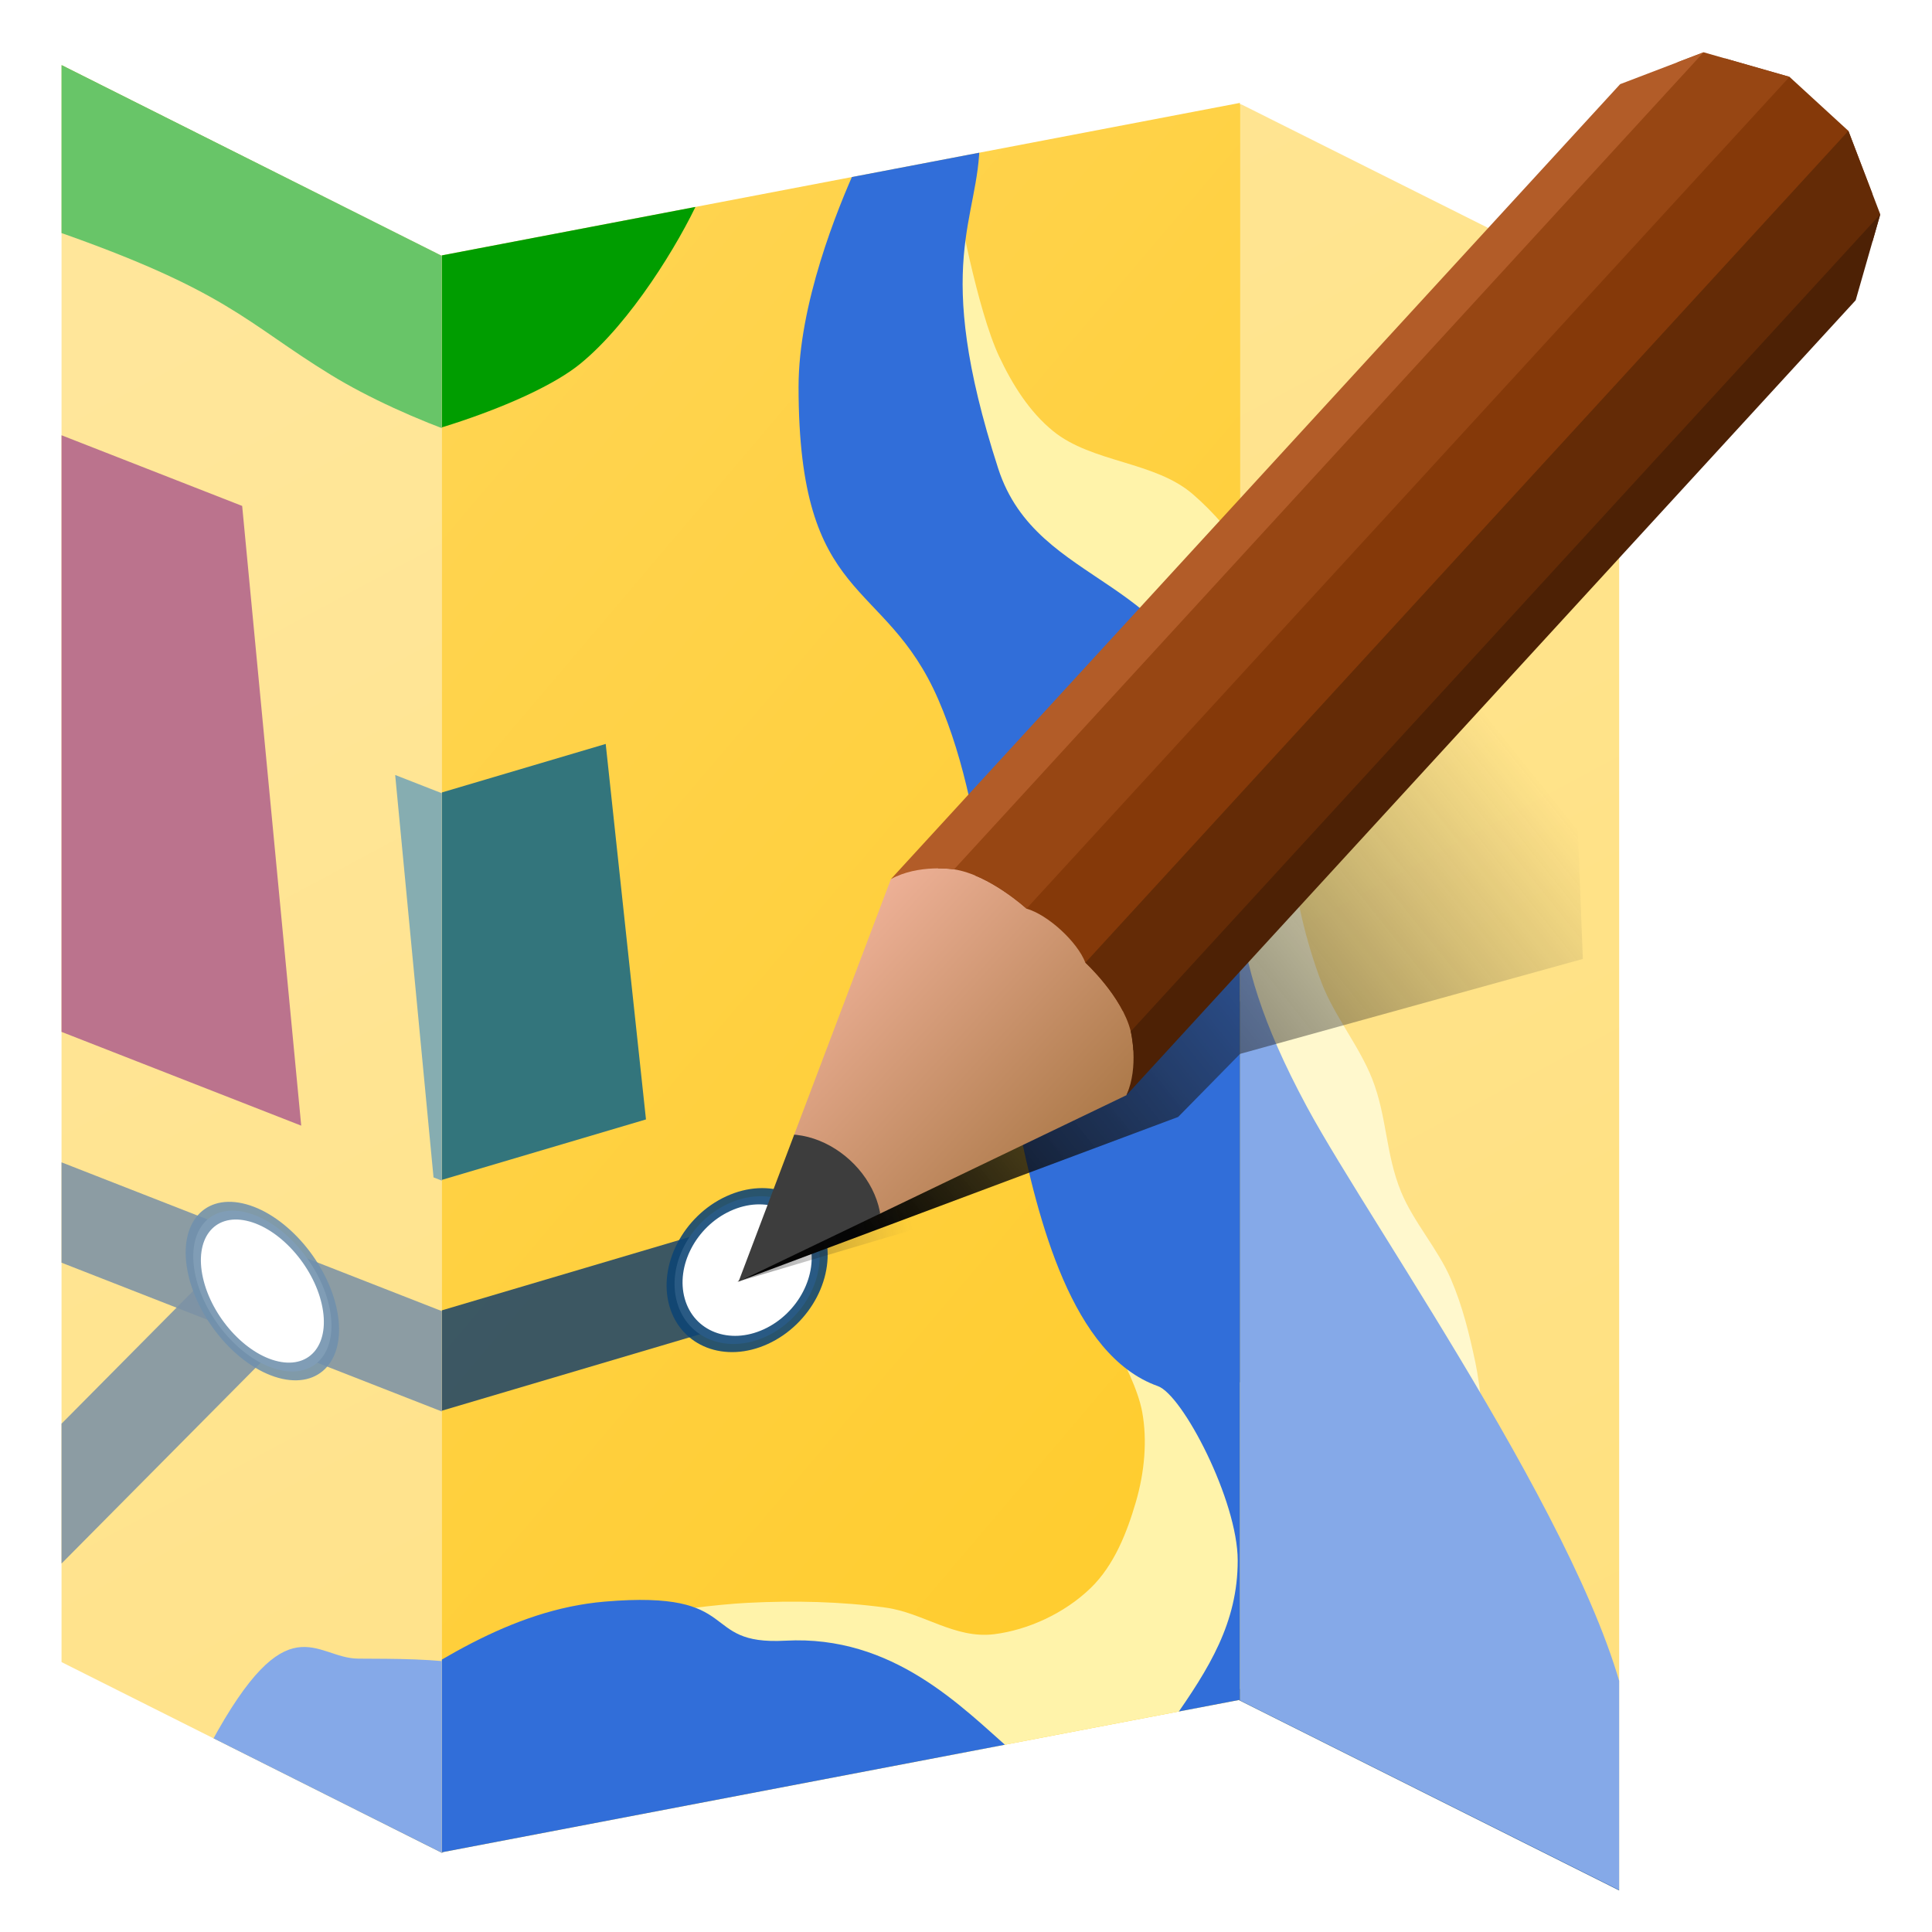 <svg xmlns="http://www.w3.org/2000/svg" viewBox="0 0 16 16">
 <!-- adapted from https://github.com/JOSM/josm/blob/master/resources/images/logo.svg -->
 <defs>
  <linearGradient id="editor-josm-linearGradient3892" x1="716.07" x2="787.83" y1="454.99" y2="219.39" gradientTransform="matrix(.987 .238 -.947 1.302 230.53 -134.51)" gradientUnits="userSpaceOnUse">
   <stop offset="0"/>
   <stop stop-color="#3c3c3c" stop-opacity="0" offset="1"/>
  </linearGradient>
  <filter id="editor-josm-filter4005">
   <feGaussianBlur stdDeviation="10"/>
  </filter>
  <linearGradient id="editor-josm-linearGradient4017" x1="455" x2="532.2" y1="690" y2="656.35" gradientTransform="matrix(1.006 .238 -.238 1.006 94.828 -143.1)" gradientUnits="userSpaceOnUse">
   <stop stop-opacity=".369" offset="0"/>
   <stop stop-color="#3c3c3c" stop-opacity="0" offset="1"/>
  </linearGradient>
  <clipPath id="editor-josm-clipPath3411">
   <path d="m1320 320c15 5 25 20 25 20 10 15 10 40 10 40 5 10 5 30 0 40 0 0 0 25-10 40 0 0-10 15-25 20h540l40-20 20-40v-40l-20-40-40-20z"/>
  </clipPath>
  <clipPath id="editor-josm-clipPath3446">
   <path d="m1320 320-200 80 200 80 60-20v-120z"/>
  </clipPath>
  <clipPath id="editor-josm-clipPath5203">
   <rect x="80" y="140" width="800" height="800"/>
  </clipPath>
  <clipPath id="editor-josm-clipPath9081">
   <rect transform="matrix(.982 .187 0 1 0 0)" x="255.85" y="-55.827" width="427.56" height="1040"/>
  </clipPath>
  <clipPath id="editor-josm-clipPath9114">
   <path d="m31.923 874.34 200.04 100.23 419.97-80.09 199.44 99.734v-840.06l-199.44-99.73-419.97 80.091-200.04-100.23z"/>
  </clipPath>
  <clipPath id="editor-josm-clipPath9126">
   <path d="m24.202 100.97 225.77 18.969 9.935 7.237 4.92 812.94-14.817 19.843-225.81 112.71z"/>
  </clipPath>
  <clipPath id="editor-josm-clipPath9132">
   <path d="m670.56 120.09 220.5-38.478-6.607 882.19-213.89-3.613-16.826-7.458-3.196-803.02z"/>
  </clipPath>
  <linearGradient id="editor-josm-linearGradient9261" x1="146.47" x2="826.26" y1="211.9" y2="900.62" gradientUnits="userSpaceOnUse">
   <stop stop-color="#ffd555" offset="0"/>
   <stop stop-color="#ffcb27" offset="1"/>
  </linearGradient>
  <linearGradient id="editor-josm-linearGradient9439" x1="1240" x2="1240" y1="480" y2="320" gradientUnits="userSpaceOnUse">
   <stop stop-color="#ad7a4a" offset="0"/>
   <stop stop-color="#edb096" offset="1"/>
  </linearGradient>
  <g id="editor-josm-map" transform="matrix(1.05 0 0 1.05 -44.07 -27.074)" clip-path="url(#editor-josm-clipPath5203)">
   <path d="m80 140v800h800v-800h-533.33z" fill="url(#editor-josm-linearGradient9261)"/>
   <path d="m531.5 222.5 15 92 35 55.5 70 68 12.5 59.5 38 206.5 49 69 58.257-28.161s-2.186-22.553-4.946-33.497c-3.073-12.186-6.557-24.564-12.837-35.45-6.768-11.733-19.666-19.213-26.147-31.107-8.225-15.095-7.377-33.969-15.183-49.285-6.718-13.182-20.046-22.257-26.644-35.5-9.126-18.319-13.796-38.786-17-59-4.621-29.153 5.021-60.094-3-88.5-8.437-29.882-24.655-58.45-46-81-19.069-20.145-50.438-25.333-70-45-11.836-11.9-20.345-27.092-27-42.5-11.185-25.894-20.895-82-20.895-82l-12.105-4zm-191.75 616.43s63.309 0.964 94.581 5.343c23.45 3.284 46.793 8.261 69.296 15.627 18.808 6.157 34.679 22.427 54.426 23.716 16.721 1.091 35.08-3.628 48.304-13.919 11.784-9.171 18.18-24.415 22.596-38.679 4.405-14.228 5.799-29.902 3.201-44.569-4.006-22.613-28.243-62.841-28.243-62.841l107.44 79.811-16 127.22-41.559 11.355-93.244 1-218.56-23.598z" fill="#fff3aa"/>
   <path d="m550.71 133.99-61.414 0.707c-10 20-29.293 64.072-29.293 105.3 0 110 43.061 102.8 70 170 26.924 67.167 25.747 148.73 40 220 10 50 26.769 121.42 70 145 12.415 6.772 40 65 40 95 0 31.181-14.254 51.281-32.71 74l235.71-2 3-83c-10-80-136-189-170.28-233.28-48.427-62.554-31.486-96.719-45.719-170.72-16.322-84.86-90.308-90.354-110-155-33.636-110.42-9.293-126.01-9.293-166.01zm-187.79 696.02c-47.495-5.025-87.293 15.056-126.93 33.75-22.567 10.642-36.972-11.182-77.421 79.236l408.48 1c-25.217-26.943-59.673-69.761-113.61-77.117-44.093-6.013-19.929-29.401-90.515-36.868z" fill="#316ed9"/>
   <path d="m410.16 136.5c-10 20-34.115 55.17-59.539 71.06-24.626 15.391-90.258 24.027-128.91 19.938-45.235-4.785-54.207-16.326-147.71-2.51l3-88.988z" fill="#009d00"/>
   <rect transform="rotate(-5.999)" x="-125.68" y="332" width="266.73" height="297.25" fill="#8c133f"/>
   <rect transform="rotate(-5.999)" x="211.04" y="436.22" width="108.51" height="193.02" ry="0" fill="#33757c"/>
   <path d="m-23.249 725.65 457.48-48.083" fill="none" stroke="#234868" stroke-opacity=".879" stroke-width="50"/>
   <path d="m19.638 942.35 165.96-238.66" fill="none" stroke="#234868" stroke-opacity=".879" stroke-width="40"/>
   <path d="m220.71 694.29c5.194 19.388-6.311 39.315-25.699 44.51-19.388 5.194-39.315-6.312-44.51-25.699-5.194-19.388 6.311-39.315 25.699-44.51 19.388-5.194 39.315 6.311 44.51 25.699z" fill="#fff" stroke="#0d4474" stroke-linecap="round" stroke-linejoin="round" stroke-opacity=".879" stroke-width="8" style="paint-order:stroke fill markers"/>
   <path d="m469.34 668.16c5.194 19.388-6.312 39.315-25.699 44.51-19.388 5.194-39.315-6.312-44.51-25.699-5.194-19.388 6.312-39.315 25.699-44.51 19.388-5.194 39.315 6.312 44.51 25.699z" fill="#fff" stroke="#0d4474" stroke-linecap="round" stroke-linejoin="round" stroke-opacity=".879" stroke-width="8" style="paint-order:stroke fill markers"/>
  </g>
 </defs>
 <g transform="scale(.016)">
  <use transform="matrix(.937 .469 0 .984 13.567 -378.78)" clip-path="url(#editor-josm-clipPath9132)" href="#editor-josm-map"/>
  <use transform="matrix(.937 .47 0 .984 -5.511 -103.04)" clip-path="url(#editor-josm-clipPath9126)" href="#editor-josm-map"/>
  <use transform="matrix(.984 -.188 0 .984 -18.576 61.421)" clip-path="url(#editor-josm-clipPath9081)" href="#editor-josm-map"/>
  <path transform="matrix(.984 0 0 .984 .504 .024)" d="m31.074 33.33-0.32 842.49 201.21 100.42v-843.52zm620.77 20.744v843.93l202.14 98.428-1.315-843.29z" clip-path="url(#editor-josm-clipPath9114)" fill="#fff" fill-opacity=".409"/>
  <path transform="matrix(1.022 .17 -.158 1.02 2.668 -114.58)" d="m572.1 580.75-95.569 102.6 204.98-117.81 25.757-36.294 161.97-75.173-34.804-178.53-170.78 127.79z" fill="url(#editor-josm-linearGradient3892)" filter="url(#editor-josm-filter4005)"/>
  <path d="m382.15 663.32 195.91-58.147-3.436-48.982z" fill="url(#editor-josm-linearGradient4017)"/>
  <g transform="matrix(.699 -.762 .762 .699 -433.6 1430.4) translate(-40,-320)">
   <path d="m1320 320-126.92 50.767-31.082 21.733-42 7.5 41.772 3.259 31.203 25.931 127.03 50.81 60-20v-120z" fill="url(#editor-josm-linearGradient9439)"/>
   <g clip-path="url(#editor-josm-clipPath3411)">
    <path d="m1280 350v100h660v-100z" fill="#853909"/>
    <path d="m1940 380v-40l-85-10h-480l-95 10v40z" fill="#974613"/>
    <path d="m1940 420v40l-85 10h-495l-80-10v-40z" fill="#642b06"/>
    <path d="m1280 320v20h660v-20z" fill="#b25c28"/>
    <path d="m1280 460v20h660v-20z" fill="#4d2105"/>
   </g>
   <path d="m1115 400 65-40c30 15 30 65 0 80z" clip-path="url(#editor-josm-clipPath3446)" fill="#3d3d3d"/>
  </g>
 </g>
</svg>
